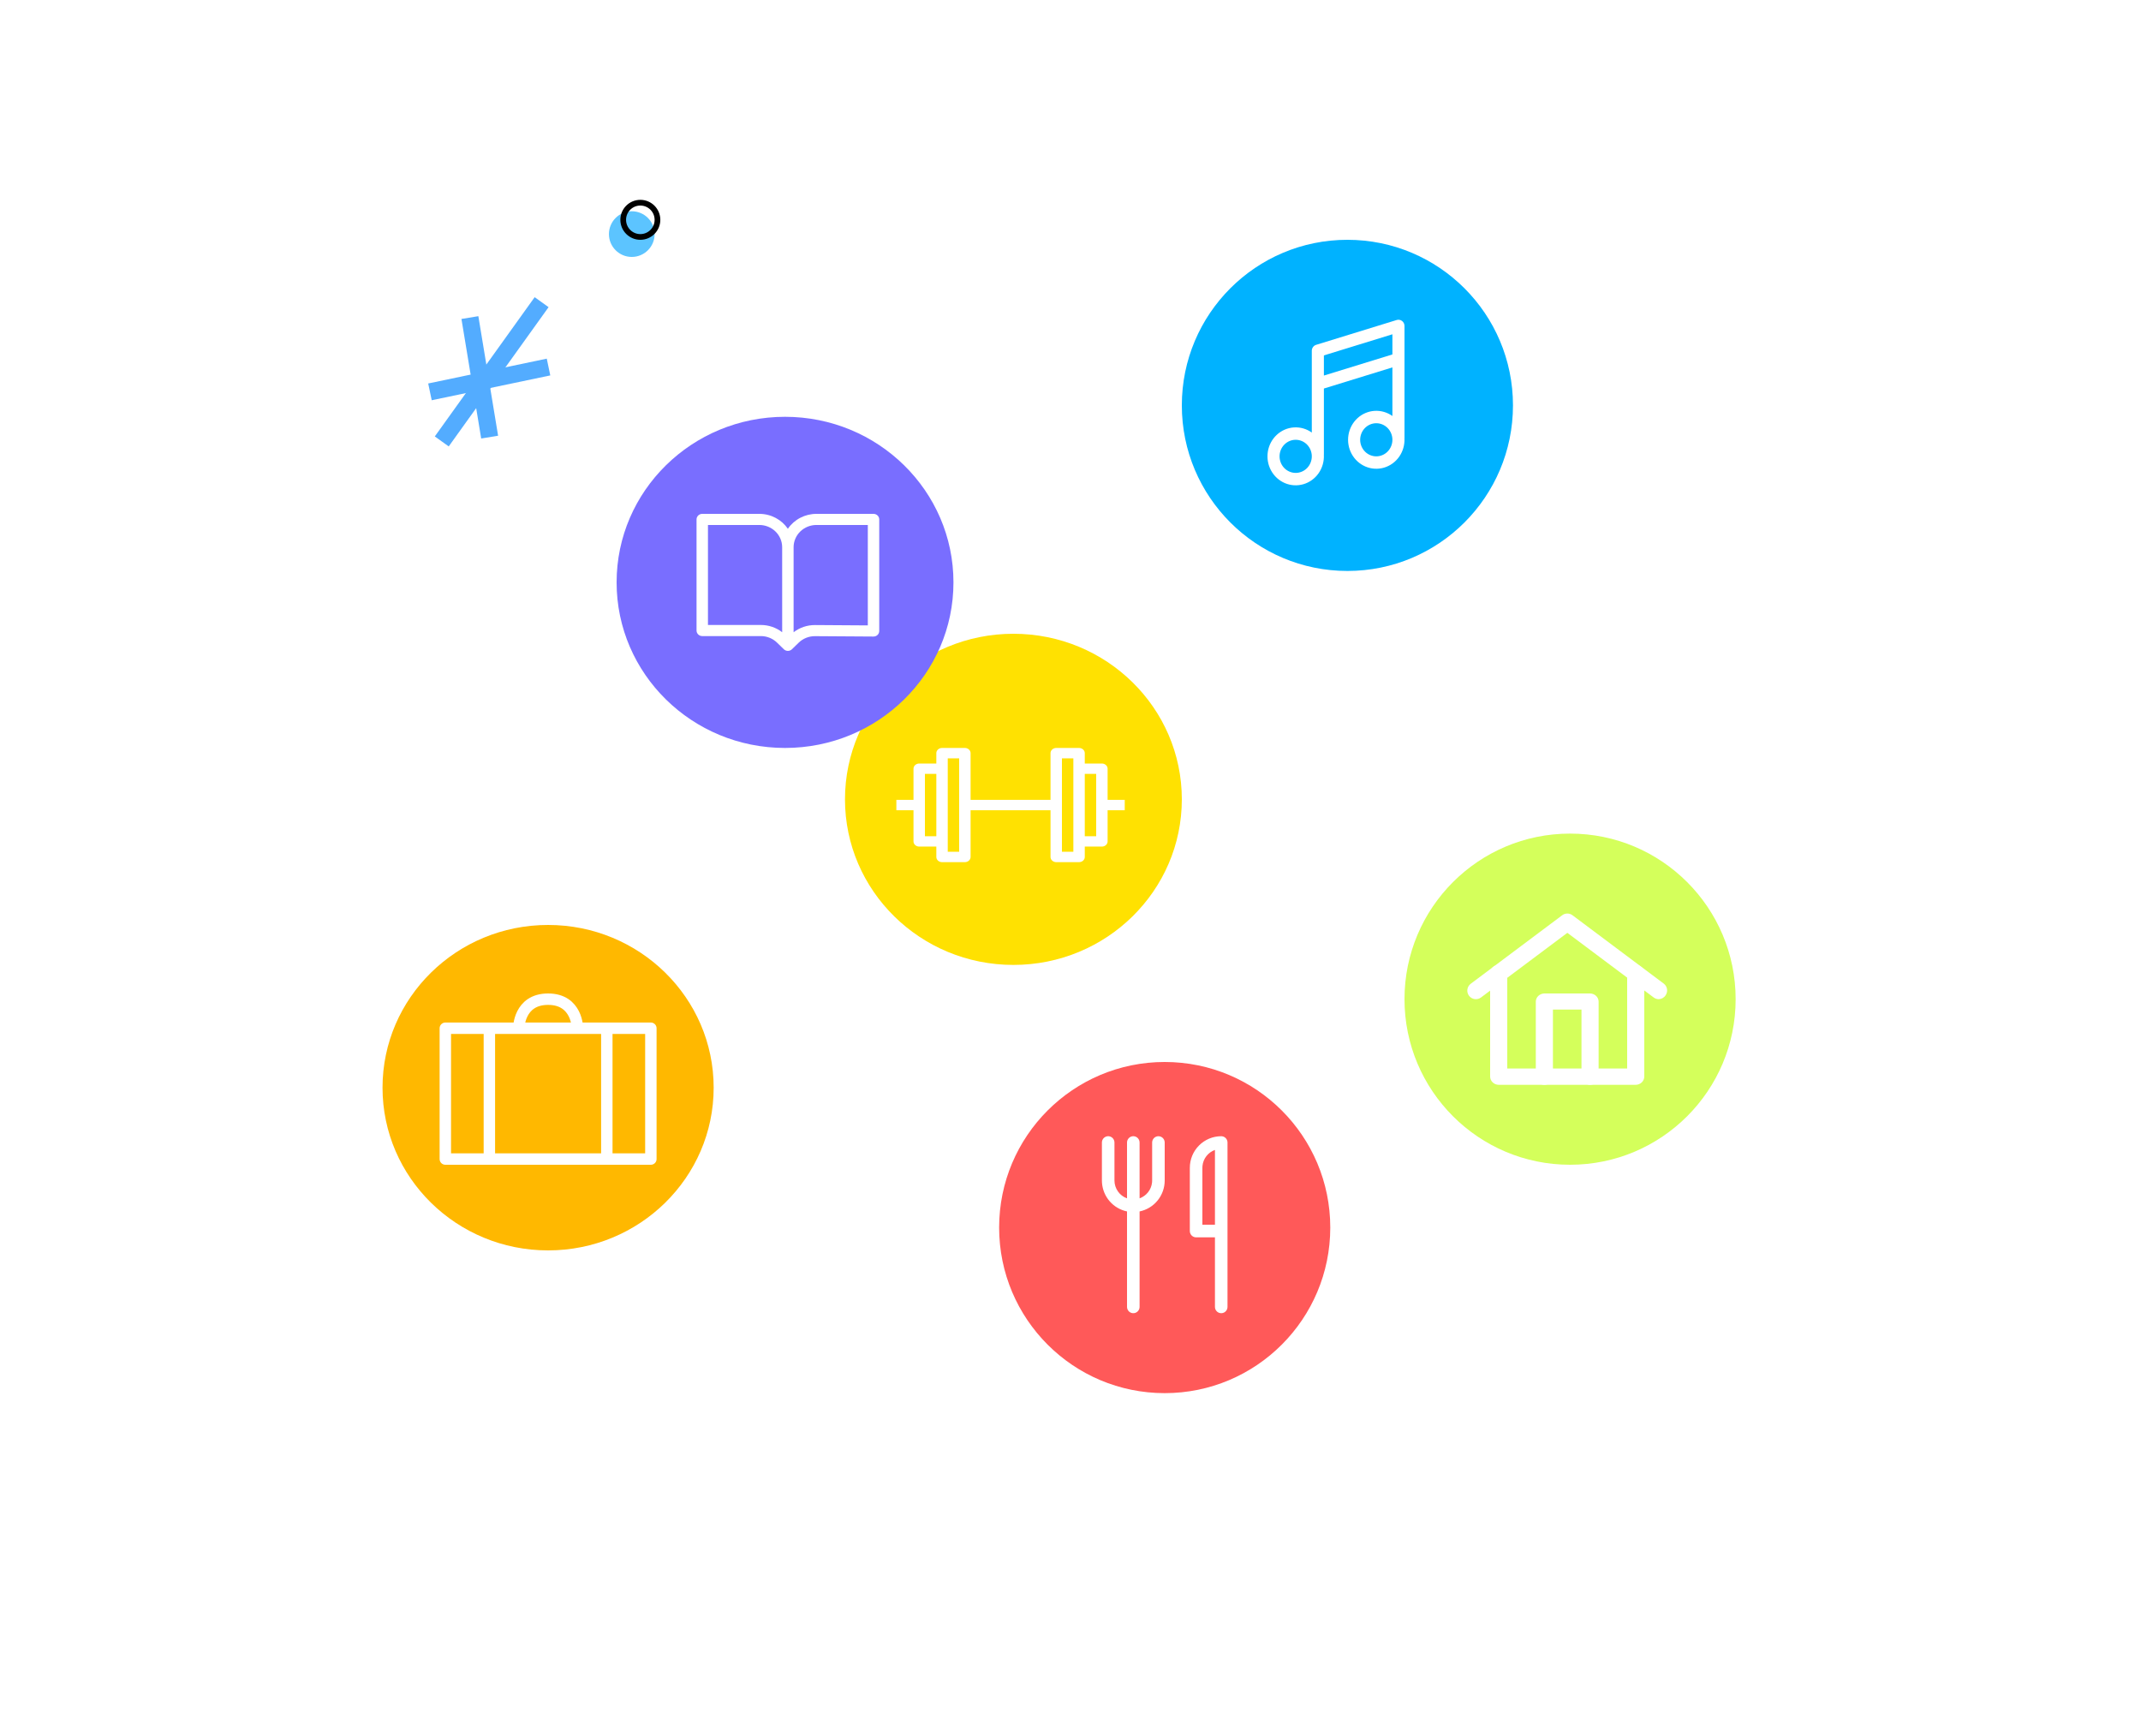 <svg width="375" height="304" viewBox="0 0 375 304" fill="none" xmlns="http://www.w3.org/2000/svg">
<rect width="375" height="304" fill="white"/>
<line y1="-1.5" x2="21.213" y2="-1.5" transform="matrix(0.163 0.987 0.987 -0.163 83.785 55.375)" stroke="#53ACFF" stroke-width="3"/>
<line y1="-1.5" x2="21.213" y2="-1.5" transform="matrix(0.979 -0.205 -0.205 -0.979 75 67.164)" stroke="#53ACFF" stroke-width="3"/>
<line y1="-1.5" x2="30" y2="-1.5" transform="matrix(0.583 -0.813 -0.813 -0.583 76.156 76.439)" stroke="#53ACFF" stroke-width="3"/>
<circle cx="110.656" cy="41" r="4" fill="#5CC4FF"/>
<circle cx="112.156" cy="38.5" r="3" stroke="black"/>
<circle cx="236" cy="71" r="29" fill="#00B2FF"/>
<path d="M245.573 56.215C245.706 56.316 245.813 56.448 245.887 56.599C245.961 56.751 246 56.918 246 57.087V76.663C246 76.701 245.998 76.74 245.994 76.778C246.048 77.922 245.724 79.052 245.073 79.984C244.423 80.915 243.484 81.593 242.411 81.906C241.338 82.22 240.192 82.151 239.162 81.711C238.132 81.271 237.277 80.486 236.736 79.483C236.195 78.48 236.001 77.319 236.185 76.189C236.369 75.058 236.92 74.025 237.749 73.257C238.577 72.489 239.634 72.032 240.748 71.96C241.862 71.888 242.966 72.205 243.882 72.86V64.349L231.882 68.047V79.563C231.882 79.602 231.88 79.64 231.876 79.678C231.931 80.823 231.606 81.953 230.956 82.884C230.305 83.815 229.367 84.493 228.293 84.806C227.22 85.12 226.075 85.051 225.044 84.611C224.014 84.171 223.159 83.386 222.618 82.383C222.078 81.38 221.884 80.219 222.068 79.089C222.251 77.958 222.802 76.925 223.631 76.157C224.459 75.389 225.517 74.932 226.63 74.86C227.744 74.788 228.849 75.105 229.764 75.76V61.438C229.765 61.204 229.838 60.977 229.974 60.789C230.109 60.601 230.3 60.464 230.518 60.397L244.636 56.046C244.794 55.997 244.961 55.987 245.124 56.016C245.287 56.045 245.441 56.113 245.573 56.215V56.215ZM231.882 65.776L243.882 62.079V58.549L231.882 62.247V65.776ZM226.941 77.026C226.192 77.026 225.474 77.331 224.944 77.875C224.415 78.419 224.117 79.157 224.117 79.926C224.117 80.695 224.415 81.433 224.944 81.976C225.474 82.52 226.192 82.826 226.941 82.826C227.69 82.826 228.408 82.52 228.938 81.976C229.467 81.433 229.764 80.695 229.764 79.926C229.764 79.157 229.467 78.419 228.938 77.875C228.408 77.331 227.69 77.026 226.941 77.026ZM238.235 77.026C238.235 77.795 238.533 78.532 239.062 79.076C239.592 79.62 240.31 79.926 241.059 79.926C241.807 79.926 242.526 79.62 243.055 79.076C243.585 78.532 243.882 77.795 243.882 77.026C243.882 76.257 243.585 75.519 243.055 74.975C242.526 74.431 241.807 74.126 241.059 74.126C240.31 74.126 239.592 74.431 239.062 74.975C238.533 75.519 238.235 76.257 238.235 77.026Z" fill="white"/>
<ellipse cx="177.5" cy="140" rx="29.5" ry="29" fill="#FFE101"/>
<path fill-rule="evenodd" clip-rule="evenodd" d="M184 131.909C184 131.668 184.105 131.437 184.293 131.266C184.48 131.096 184.735 131 185 131H189C189.265 131 189.52 131.096 189.707 131.266C189.895 131.437 190 131.668 190 131.909V133.727H193C193.265 133.727 193.52 133.823 193.707 133.994C193.895 134.164 194 134.395 194 134.636V140.091H197V141.909H194V147.364C194 147.605 193.895 147.836 193.707 148.006C193.52 148.177 193.265 148.273 193 148.273H190V150.091C190 150.332 189.895 150.563 189.707 150.734C189.52 150.904 189.265 151 189 151H185C184.735 151 184.48 150.904 184.293 150.734C184.105 150.563 184 150.332 184 150.091V141.909H170V150.091C170 150.332 169.895 150.563 169.707 150.734C169.52 150.904 169.265 151 169 151H165C164.735 151 164.48 150.904 164.293 150.734C164.105 150.563 164 150.332 164 150.091V148.273H161C160.735 148.273 160.48 148.177 160.293 148.006C160.105 147.836 160 147.605 160 147.364V141.909H157V140.091H160V134.636C160 134.395 160.105 134.164 160.293 133.994C160.48 133.823 160.735 133.727 161 133.727H164V131.909C164 131.668 164.105 131.437 164.293 131.266C164.48 131.096 164.735 131 165 131H169C169.265 131 169.52 131.096 169.707 131.266C169.895 131.437 170 131.668 170 131.909V140.091H184V131.909ZM166 149.182H168V132.818H166V149.182ZM164 135.545H162V146.455H164V135.545ZM190 146.455V135.545H192V146.455H190ZM188 132.818V149.182H186V132.818H188Z" fill="white"/>
<ellipse cx="137.5" cy="102" rx="29.5" ry="29" fill="#796EFF"/>
<path fill-rule="evenodd" clip-rule="evenodd" d="M122 90.973C122 90.715 122.105 90.468 122.293 90.285C122.48 90.103 122.735 90 123 90H132.996C135.084 90 136.923 91.038 137.997 92.613C138.544 91.809 139.288 91.15 140.161 90.694C141.034 90.238 142.009 89.999 143 90H153C153.265 90 153.52 90.103 153.707 90.285C153.895 90.468 154 90.715 154 90.973V110.514C154 110.643 153.974 110.77 153.923 110.888C153.873 111.007 153.798 111.114 153.705 111.205C153.611 111.295 153.5 111.367 153.378 111.415C153.256 111.464 153.125 111.488 152.993 111.487L142.751 111.42C142.221 111.416 141.695 111.515 141.205 111.711C140.715 111.906 140.269 112.194 139.895 112.559L138.708 113.715C138.615 113.805 138.505 113.877 138.383 113.926C138.262 113.975 138.132 114 138.001 114C137.869 114 137.739 113.975 137.618 113.926C137.496 113.877 137.386 113.805 137.293 113.715L136.091 112.546C135.341 111.816 134.323 111.406 133.263 111.406H123C122.735 111.406 122.48 111.303 122.293 111.121C122.105 110.938 122 110.691 122 110.433V90.973ZM136.996 95.834C136.995 94.802 136.573 93.814 135.823 93.085C135.073 92.356 134.056 91.946 132.996 91.946H124V109.46H133.263C134.62 109.46 135.938 109.908 137 110.731L136.996 95.834ZM139 110.734V95.838C139 94.806 139.421 93.816 140.172 93.086C140.922 92.356 141.939 91.946 143 91.946H152V109.535L142.764 109.474C141.399 109.465 140.071 109.909 139 110.734Z" fill="white"/>
<ellipse cx="96" cy="190.5" rx="29" ry="28.5" fill="#FFB800"/>
<path d="M106.286 203V180.091M114 180.091H78V203H114V180.091ZM101.143 180.091C101.143 180.091 101.143 175 96 175C90.857 175 90.857 180.091 90.857 180.091H101.143ZM85.714 203V180.091V203Z" stroke="white" stroke-width="2" stroke-linecap="round" stroke-linejoin="round"/>
<circle cx="204" cy="215" r="29" fill="#FF5959"/>
<path d="M202.9 199.002C203.157 199.002 203.407 199.093 203.605 199.259C203.802 199.424 203.936 199.655 203.982 199.91L204 200.109V206.751C204 208.027 203.562 209.264 202.761 210.252C201.959 211.241 200.842 211.92 199.6 212.175V228.891C199.601 229.168 199.498 229.434 199.313 229.639C199.128 229.843 198.873 229.97 198.599 229.995C198.326 230.02 198.053 229.941 197.834 229.774C197.615 229.606 197.467 229.362 197.418 229.09L197.4 228.891V212.175C196.221 211.933 195.154 211.308 194.362 210.397C193.569 209.485 193.096 208.338 193.013 207.13L193 206.751V200.109C192.999 199.832 193.102 199.566 193.287 199.361C193.472 199.157 193.727 199.03 194.001 199.005C194.274 198.98 194.548 199.059 194.766 199.226C194.985 199.394 195.133 199.638 195.182 199.91L195.2 200.109V206.751C195.2 207.438 195.411 208.108 195.805 208.669C196.199 209.231 196.756 209.655 197.4 209.884V200.109C197.399 199.832 197.502 199.566 197.687 199.361C197.872 199.157 198.127 199.03 198.401 199.005C198.674 198.98 198.948 199.059 199.166 199.226C199.385 199.394 199.533 199.638 199.582 199.91L199.6 200.109V209.882C200.784 209.461 201.657 208.381 201.785 207.081L201.8 206.751V200.109C201.8 199.815 201.916 199.534 202.122 199.326C202.328 199.119 202.608 199.002 202.9 199.002V199.002ZM213.9 199.002C214.157 199.002 214.407 199.093 214.605 199.259C214.802 199.424 214.936 199.655 214.982 199.91L215 200.109V228.891C215.001 229.168 214.898 229.434 214.713 229.639C214.528 229.843 214.273 229.97 213.999 229.995C213.726 230.02 213.452 229.941 213.234 229.774C213.015 229.606 212.867 229.362 212.818 229.09L212.8 228.891V216.714H209.5C209.243 216.714 208.993 216.623 208.795 216.457C208.598 216.292 208.464 216.061 208.418 215.806L208.4 215.607V204.537C208.4 203.069 208.979 201.661 210.011 200.623C211.042 199.585 212.441 199.002 213.9 199.002V199.002ZM212.8 214.5V201.404C211.616 201.825 210.743 202.905 210.615 204.207L210.6 204.537V214.5H212.8V201.404V214.5Z" fill="white"/>
<circle cx="275" cy="175" r="29" fill="#D4FF5B"/>
<path d="M290.544 175C290.219 175.001 289.902 174.896 289.643 174.7L274.523 163.38L259.403 174.7C259.084 174.939 258.684 175.041 258.29 174.985C257.895 174.929 257.539 174.718 257.3 174.4C257.061 174.082 256.959 173.682 257.015 173.288C257.071 172.894 257.282 172.539 257.601 172.3L273.622 160.3C273.882 160.105 274.198 160 274.523 160C274.848 160 275.164 160.105 275.424 160.3L291.445 172.3C291.736 172.536 291.928 172.872 291.983 173.242C292.039 173.612 291.954 173.989 291.745 174.3C291.618 174.506 291.441 174.677 291.232 174.8C291.022 174.922 290.786 174.99 290.544 175V175Z" fill="white"/>
<path d="M286.5 190H262.5C262.104 189.995 261.725 189.843 261.445 189.575C261.165 189.308 261.005 188.946 261 188.568V170.432C261 170.052 261.158 169.688 261.439 169.419C261.721 169.151 262.102 169 262.5 169C262.898 169 263.279 169.151 263.561 169.419C263.842 169.688 264 170.052 264 170.432V187.136H285V170.432C285 170.052 285.158 169.688 285.439 169.419C285.721 169.151 286.102 169 286.5 169C286.898 169 287.279 169.151 287.561 169.419C287.842 169.688 288 170.052 288 170.432V188.568C287.995 188.946 287.835 189.308 287.555 189.575C287.275 189.843 286.896 189.995 286.5 190V190Z" fill="white"/>
<path d="M278.5 190C278.104 189.995 277.725 189.845 277.445 189.581C277.165 189.317 277.005 188.961 277 188.588V176.824H272V188.588C272 188.963 271.842 189.322 271.561 189.587C271.279 189.851 270.898 190 270.5 190C270.102 190 269.721 189.851 269.439 189.587C269.158 189.322 269 188.963 269 188.588V175.412C269.005 175.039 269.165 174.683 269.445 174.419C269.725 174.155 270.104 174.005 270.5 174H278.5C278.896 174.005 279.275 174.155 279.555 174.419C279.835 174.683 279.995 175.039 280 175.412V188.588C279.995 188.961 279.835 189.317 279.555 189.581C279.275 189.845 278.896 189.995 278.5 190Z" fill="white"/>
</svg>
